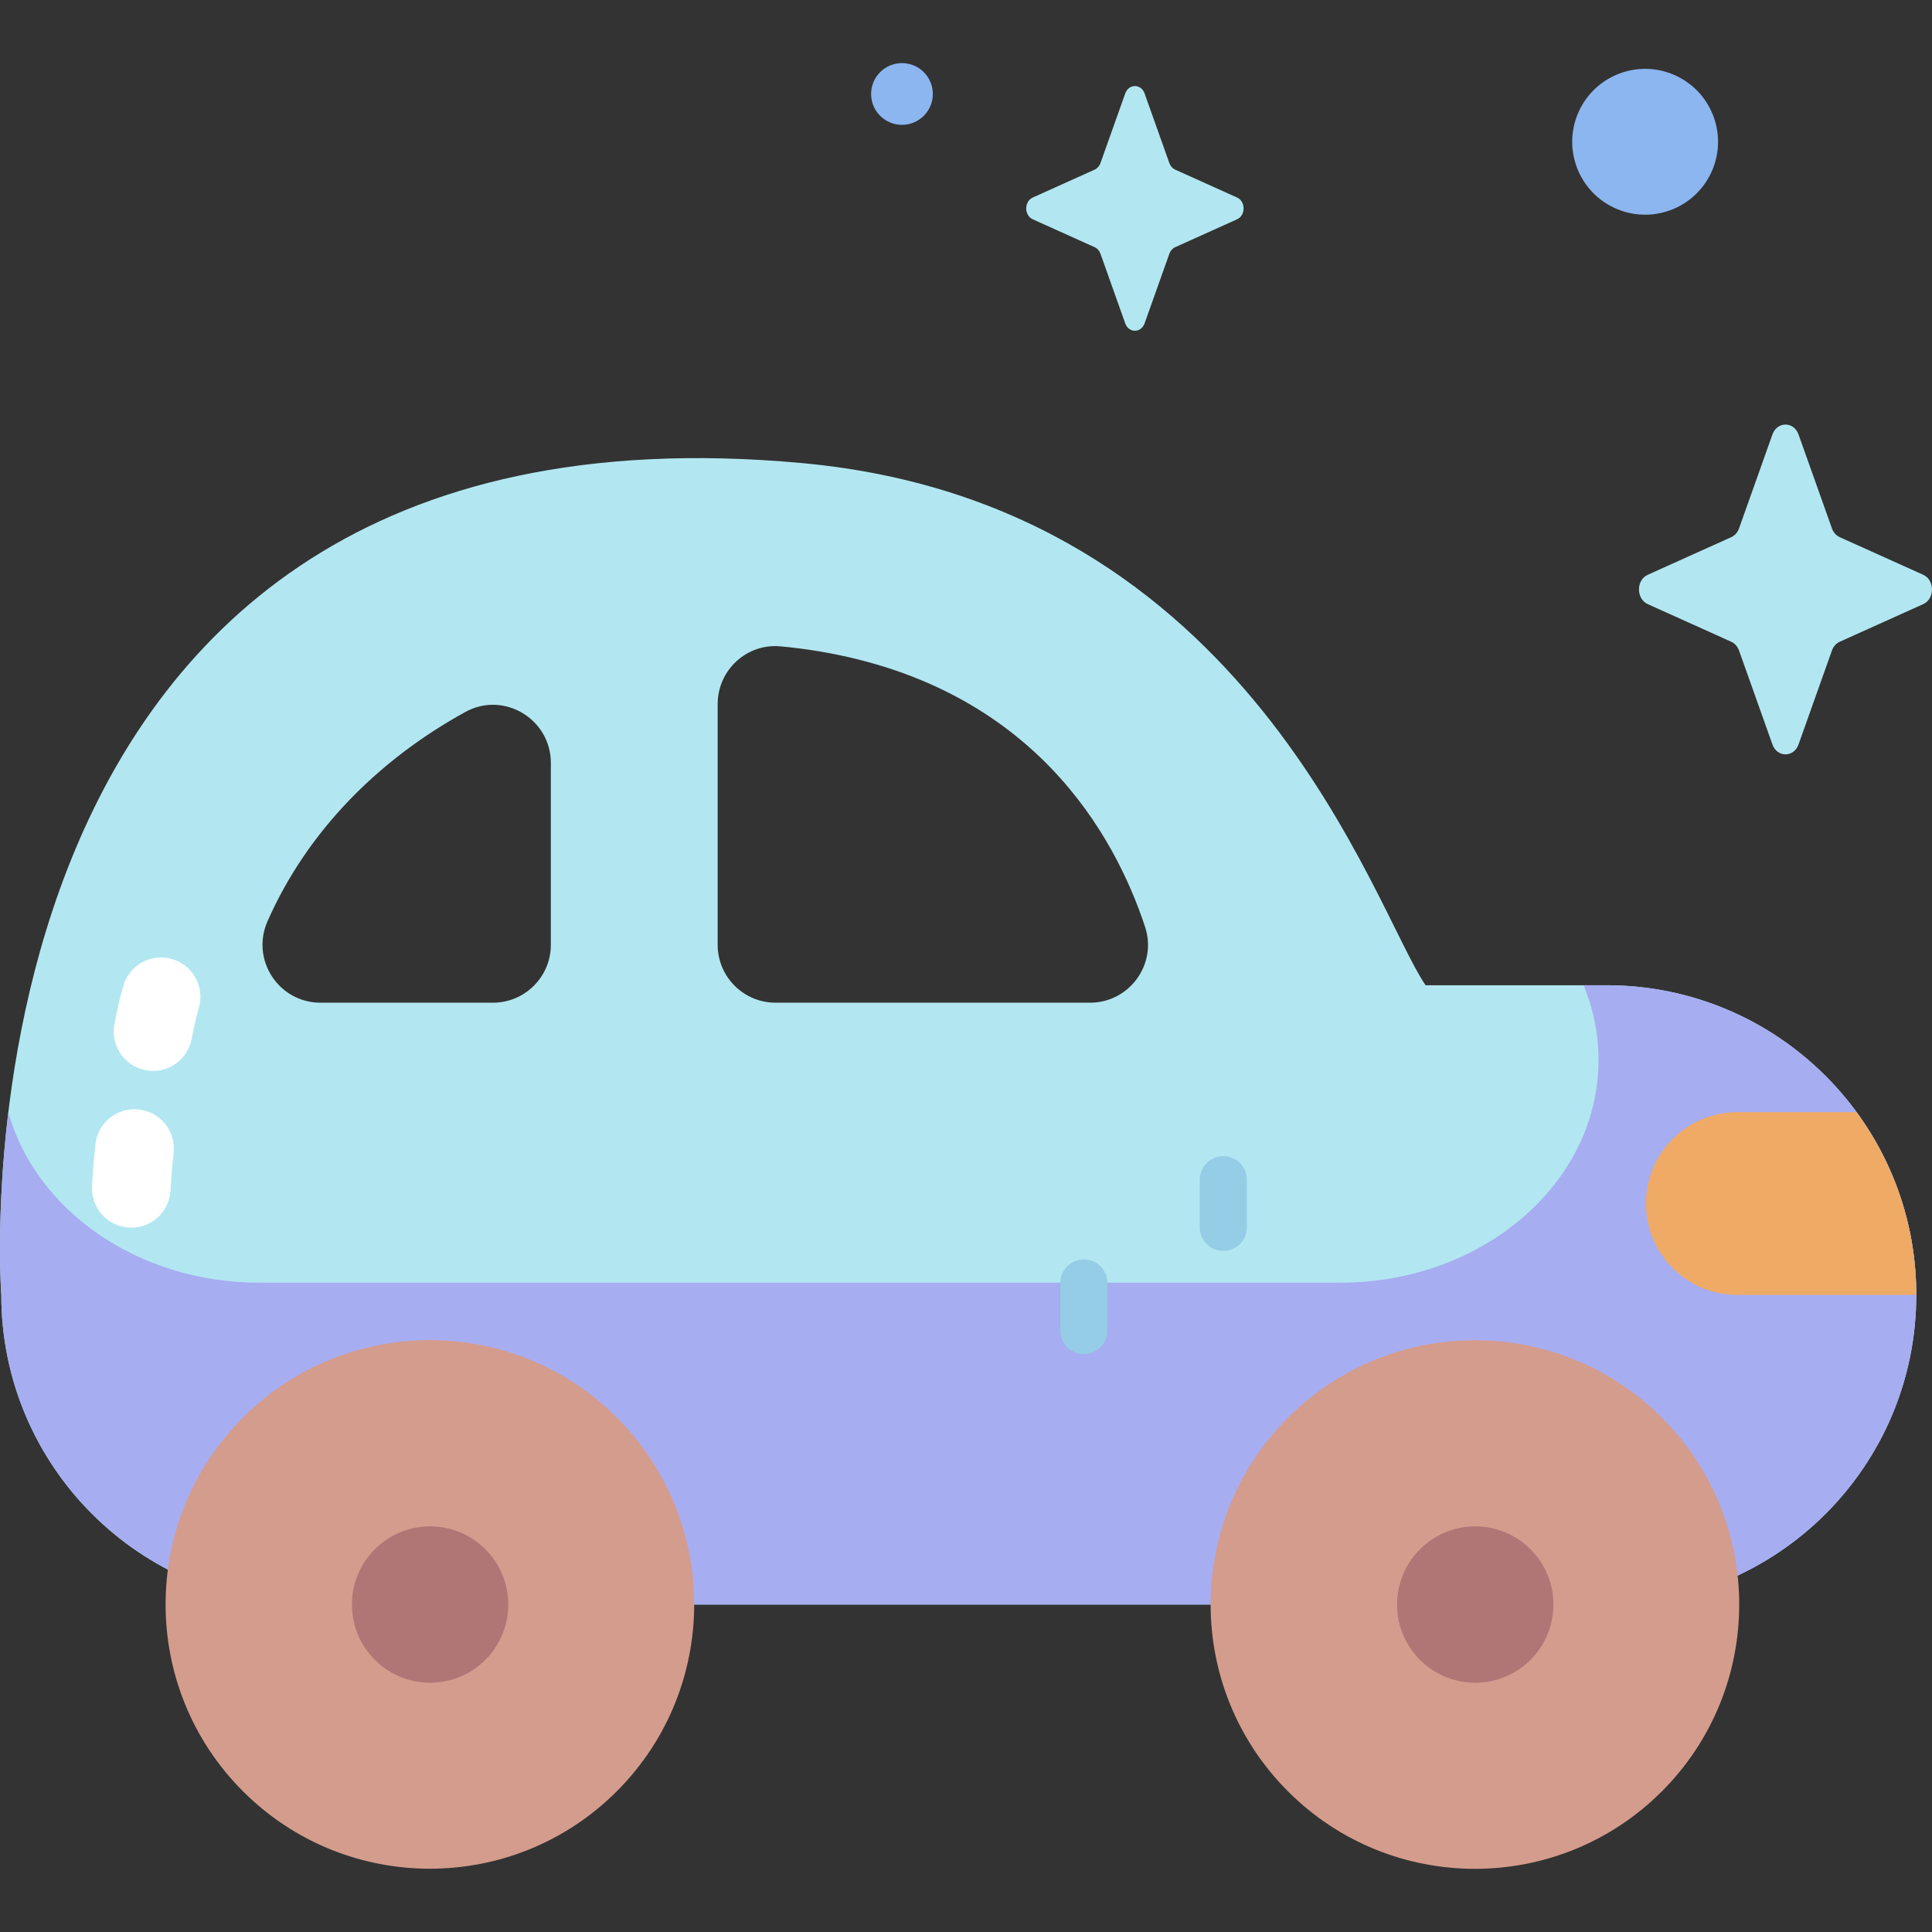 <svg id="Capa_1" enable-background="new 0 0 491.532 491.532" height="512" viewBox="0 0 491.532 491.532" width="512" xmlns="http://www.w3.org/2000/svg"><rect x="0" y="0" width="491.532" height="491.532" fill="#333333" stroke="none"/><g><path d="m408.753 250.662h-46.057c-13.266-19.248-44.217-122.307-158.582-132.841-221.359-20.388-203.784 211.622-203.784 211.622 0 43.51 35.271 78.781 78.781 78.781h329.642c43.509 0 78.781-35.271 78.781-78.781 0-43.51-35.271-78.781-78.781-78.781zm-268.607-10.295c0 8.139-6.598 14.737-14.737 14.737h-43.871c-10.646 0-17.783-10.944-13.491-20.687 10.163-23.072 28.356-41.195 50.37-53.293 9.774-5.371 21.729 1.824 21.729 12.977zm137.163 14.737h-79.988c-8.139 0-14.737-6.598-14.737-14.737v-61.234c0-8.604 7.347-15.463 15.916-14.694 3.359.302 6.705.731 10.028 1.292 54.358 9.188 75.074 46.676 82.799 70.084 3.138 9.509-4.006 19.289-14.018 19.289z" fill="#b2e7f1"/><path d="m408.753 250.662h-5.863c2.454 5.943 3.802 12.339 3.802 19.008 0 31.293-29.423 56.662-65.718 56.662h-274.981c-30.971 0-56.923-18.478-63.874-43.341-3.258 27.069-1.789 46.453-1.789 46.453 0 43.51 35.271 78.781 78.781 78.781h329.642c43.509 0 78.781-35.271 78.781-78.781 0-43.511-35.271-78.782-78.781-78.782z" fill="#a7adf1"/><path d="m472.344 282.955h-8.054-22.292c-12.837 0-23.243 10.406-23.243 23.244 0 12.837 10.406 23.244 23.243 23.244h38.011 7.524c.001-17.391-5.646-33.456-15.189-46.488z" fill="#efaa66"/><g><path d="m38.947 272.453c-.657 0-1.322-.065-1.991-.2-5.414-1.094-8.916-6.369-7.822-11.782.714-3.713 1.159-5.781 2.167-9.395 1.392-5.345 6.852-8.549 12.196-7.159 5.345 1.391 8.55 6.852 7.159 12.196-.935 3.371-1.272 4.964-1.918 8.317-.958 4.747-5.13 8.023-9.791 8.023z" fill="#fff"/></g><g><path d="m33.409 312.327c-.213 0-.428-.007-.644-.021-5.512-.35-9.696-5.103-9.346-10.614.267-4.583.462-6.648.846-10.444.531-5.498 5.418-9.522 10.915-8.992 5.498.531 9.524 5.418 8.992 10.915-.357 3.536-.539 5.401-.793 9.79-.336 5.295-4.737 9.366-9.97 9.366z" fill="#fff"/></g><ellipse cx="109.425" cy="408.223" fill="#d49c8d" rx="67.252" ry="67.252" transform="matrix(.707 -.707 .707 .707 -256.608 196.941)"/><circle cx="109.425" cy="408.224" fill="#b07676" r="19.891"/><ellipse cx="375.327" cy="408.223" fill="#d49c8d" rx="67.252" ry="67.252" transform="matrix(.707 -.707 .707 .707 -178.727 384.962)"/><circle cx="375.327" cy="408.224" fill="#b07676" r="19.891"/><g><path d="m275.745 344.505c-3.314 0-6-2.686-6-6v-12.1c0-3.313 2.686-6 6-6s6 2.687 6 6v12.1c0 3.313-2.687 6-6 6z" fill="#95cde6"/></g><g><path d="m311.231 318.249c-3.314 0-6-2.687-6-6v-12.1c0-3.313 2.686-6 6-6s6 2.687 6 6v12.1c0 3.313-2.686 6-6 6z" fill="#95cde6"/></g><path d="m457.578 110.544 8.494 23.883c.364 1.023 1.084 1.833 1.992 2.242l21.219 9.56c2.998 1.351 2.998 6.127 0 7.478l-21.219 9.56c-.909.409-1.629 1.22-1.992 2.242l-8.494 23.883c-1.2 3.374-5.444 3.374-6.644 0l-8.494-23.883c-.364-1.022-1.084-1.833-1.992-2.242l-21.219-9.56c-2.998-1.351-2.998-6.127 0-7.478l21.219-9.56c.909-.409 1.629-1.22 1.992-2.242l8.494-23.883c1.201-3.374 5.444-3.374 6.644 0z" fill="#b2e7f1"/><ellipse cx="418.411" cy="36.109" fill="#8bb6ef" rx="18.547" ry="18.547" transform="matrix(.383 -.924 .924 .383 224.932 408.852)"/><circle cx="229.475" cy="23.911" fill="#8bb6ef" r="7.854"/><path d="m291.204 23.78 6.301 17.716c.27.758.804 1.36 1.478 1.663l15.74 7.092c2.224 1.002 2.224 4.545 0 5.547l-15.74 7.092c-.674.304-1.208.905-1.478 1.663l-6.301 17.716c-.89 2.503-4.038 2.503-4.928 0l-6.301-17.716c-.27-.759-.804-1.36-1.478-1.663l-15.74-7.092c-2.224-1.002-2.224-4.545 0-5.547l15.74-7.092c.674-.304 1.208-.905 1.478-1.663l6.301-17.716c.89-2.503 4.038-2.503 4.928 0z" fill="#b2e7f1"/></g></svg>
